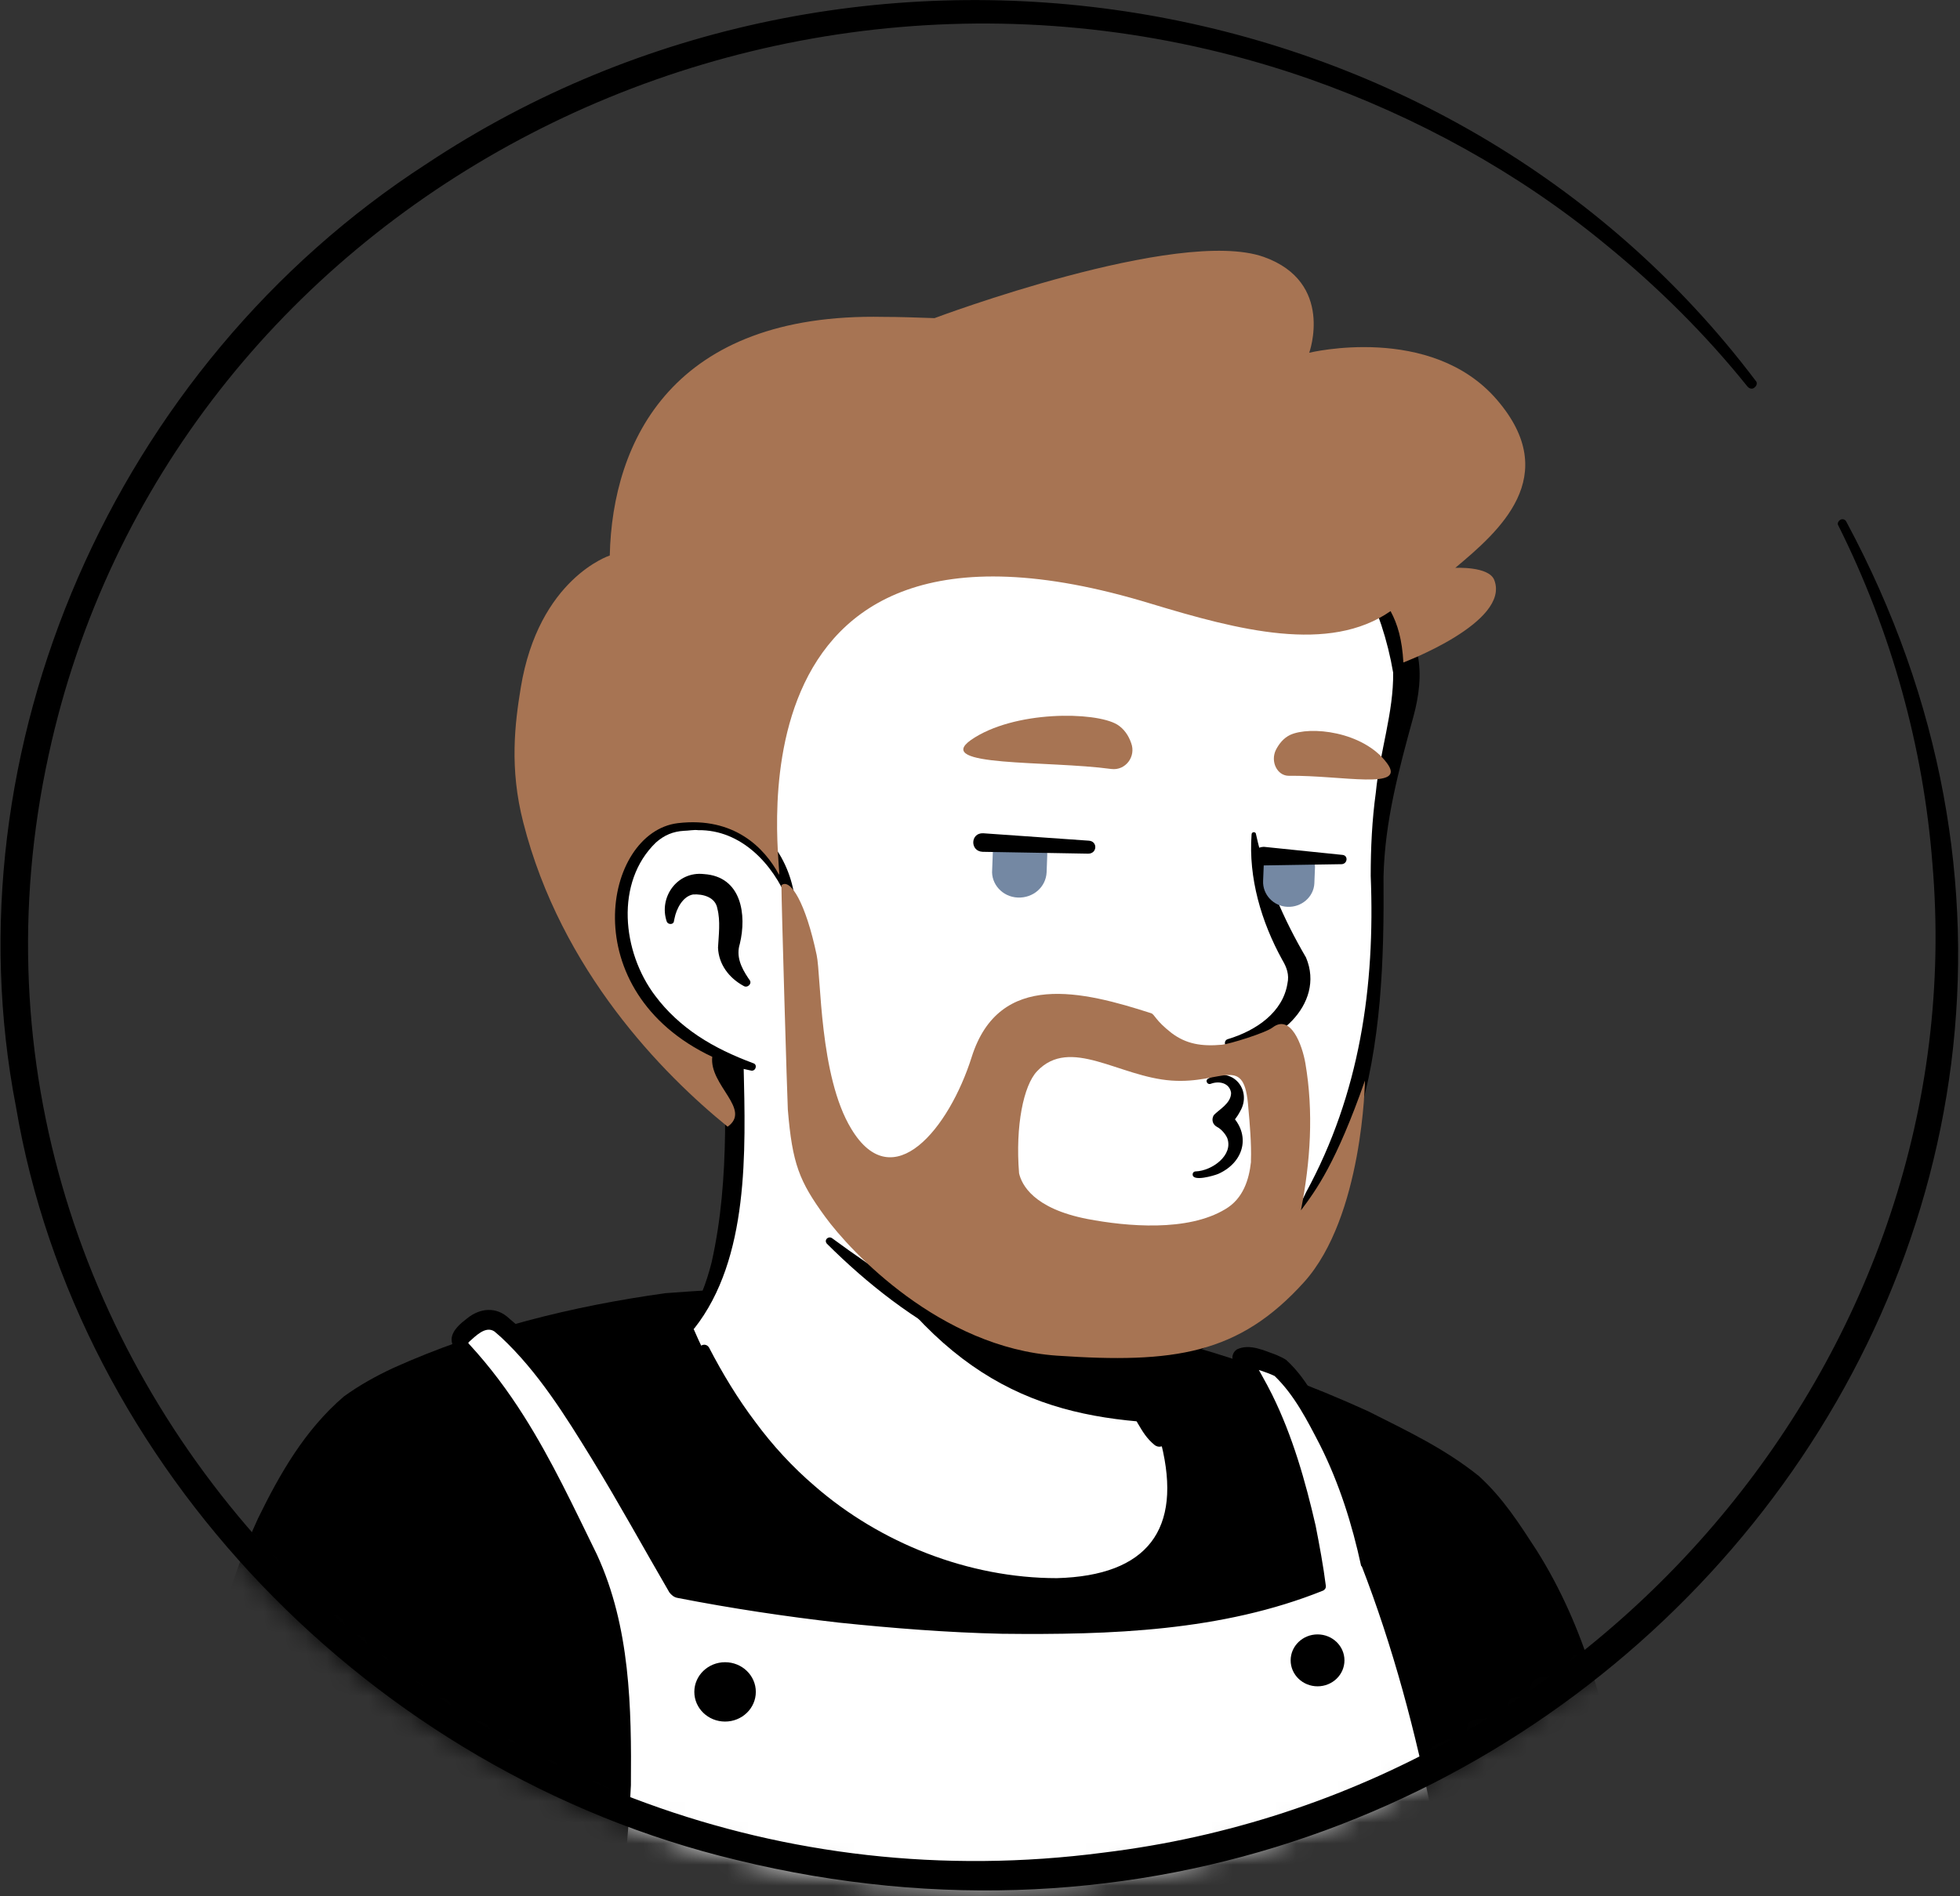 <svg width="93" height="90" viewBox="0 0 93 90" fill="none" xmlns="http://www.w3.org/2000/svg">
<rect x="0" y="0" width="93" height="90" fill="#333333" stroke="none"/>
<g clip-path="url(#clip0_12_1521)">
<mask id="mask0_12_1521" style="mask-type:alpha" maskUnits="userSpaceOnUse" x="0" y="0" width="93" height="90">
<path d="M46.348 89.481C71.945 89.481 92.695 69.45 92.695 44.741C92.695 20.031 71.945 0 46.348 0C20.75 0 0 20.031 0 44.741C0 69.45 20.75 89.481 46.348 89.481Z" fill="#D9D9D9"/>
</mask>
<g mask="url(#mask0_12_1521)">
<path d="M71.756 81.678C71.543 81.825 71.3 81.972 71.087 82.118C70.844 82.265 70.631 82.412 70.388 82.529C70.176 82.647 69.993 82.763 69.781 82.881C69.75 82.911 69.72 82.911 69.689 82.94C68.99 83.351 68.261 83.732 67.531 84.084C67.319 84.201 67.076 84.319 66.863 84.407C66.863 84.407 66.832 84.436 66.802 84.436C66.559 84.554 66.316 84.67 66.073 84.788C65.586 85.023 65.07 85.228 64.583 85.433C64.34 85.551 64.067 85.639 63.824 85.727C63.581 85.815 63.307 85.932 63.064 86.02C62.821 86.108 62.547 86.226 62.304 86.314C62.304 86.314 62.304 86.314 62.274 86.314C62.031 86.401 61.757 86.49 61.514 86.577C60.967 86.754 60.389 86.93 59.842 87.106C59.66 87.165 59.447 87.223 59.265 87.282C58.687 87.458 58.11 87.605 57.532 87.722C57.32 87.78 57.107 87.81 56.864 87.869C56.317 87.986 55.739 88.103 55.192 88.221C55.071 88.25 54.98 88.25 54.858 88.279C54.676 88.308 54.463 88.338 54.281 88.368C54.007 88.397 53.764 88.455 53.49 88.484C53.369 88.514 53.247 88.514 53.126 88.543C52.974 88.573 52.791 88.602 52.609 88.602C52.123 88.661 51.606 88.719 51.12 88.778C50.968 88.808 50.785 88.808 50.633 88.837H50.603C50.39 88.866 50.178 88.866 49.965 88.896C49.752 88.925 49.539 88.925 49.327 88.925C49.205 88.925 49.053 88.954 48.931 88.954C48.688 88.954 48.476 88.983 48.263 88.983C47.959 88.983 47.685 89.013 47.381 89.013C47.078 89.013 46.804 89.013 46.5 89.013C46.287 89.013 46.075 89.013 45.862 89.013C33.036 88.837 21.518 83.585 13.281 75.253C13.281 75.253 13.281 75.224 13.251 75.224C12.339 74.432 13.13 70.207 16.807 67.537C21.427 64.163 32.489 62.051 32.489 62.051C32.489 62.051 36.775 61.376 52.67 64.574C61.97 66.451 69.051 69.18 73.002 76.573C73.823 78.099 74.643 80.446 71.756 81.678Z" fill="white"/>
<path d="M52.761 64.251C58.596 65.395 64.826 66.627 69.629 70.353C71.239 71.615 72.303 73.463 73.184 75.253C73.61 76.133 74.035 77.042 74.37 78.011C74.552 78.656 74.826 79.39 74.674 80.152C74.643 80.358 74.461 80.622 74.309 80.769C73.61 81.444 72.85 81.854 72.09 82.382C67.623 85.375 62.486 87.487 57.168 88.602C45.315 91.096 32.489 89.159 22.065 83.145C18.6 81.12 15.409 78.656 12.674 75.752C12.37 75.4 12.37 74.813 12.37 74.432C12.4 73.551 12.643 72.701 12.947 71.908C13.677 70.09 14.619 68.27 16.23 67.009C17.384 66.246 18.631 65.601 19.907 65.073C23.919 63.43 28.143 62.285 32.489 61.816C32.854 61.787 32.915 62.285 32.55 62.344C28.386 63.166 24.253 64.398 20.393 66.07C18.995 66.745 17.506 67.332 16.381 68.388C15.318 69.503 14.558 70.882 13.95 72.29C13.555 73.141 13.281 74.49 13.403 75.165C15.318 77.366 17.567 79.302 19.998 80.974C33.31 89.951 53.521 90.539 67.683 83.057C68.96 82.382 70.206 81.619 71.391 80.827C71.969 80.446 72.576 80.123 73.032 79.683C73.063 79.654 73.032 79.683 73.032 79.713C73.032 79.742 73.002 79.771 73.002 79.771C73.032 79.419 72.911 78.949 72.759 78.48C72.212 76.778 71.331 74.989 70.388 73.434C68.899 71.116 66.376 69.649 63.824 68.476C62.061 67.684 60.207 67.068 58.323 66.481C56.438 65.894 54.524 65.395 52.609 64.955C52.123 64.838 52.275 64.163 52.761 64.251Z" fill="black"/>
<path d="M69.629 70.618C67.319 68.593 59.934 65.425 54.402 64.134C51.971 63.576 46.257 61.963 41.911 61.552C39.571 61.317 35.255 61.875 32.55 61.963C29.936 62.051 21.123 63.782 16.898 66.657C15.986 67.273 11.914 71.175 10.151 81.18C8.784 88.896 7.082 98.9 7.021 102.303H76.284C77.439 82.412 72.03 72.73 69.629 70.618Z" fill="black"/>
<path d="M69.112 71.175C67.714 70.031 65.921 69.151 64.249 68.388C61.635 67.185 58.9 66.158 56.104 65.366C53.308 64.633 50.39 63.928 47.594 63.283C45.71 62.872 43.795 62.52 41.88 62.315C40.027 62.168 38.021 62.373 36.136 62.491C34.708 62.608 33.219 62.667 31.76 62.784C27.505 63.342 23.189 64.427 19.299 66.188C18.57 66.54 17.871 66.892 17.232 67.361C15.622 68.769 14.467 70.735 13.555 72.642C12.066 75.81 11.245 79.273 10.698 82.705C10.242 85.404 9.695 88.426 9.27 91.125C8.692 94.822 8.024 98.577 7.841 102.303L7.051 101.54H76.284L75.494 102.245C75.92 94.147 75.555 85.815 72.911 78.04C72.029 75.634 70.966 73.053 69.112 71.175ZM70.176 70.06C71.331 71.116 72.09 72.319 72.911 73.581C75.221 77.248 76.315 81.415 76.923 85.639C77.774 91.154 77.743 96.788 77.105 102.332C77.105 102.743 76.74 103.066 76.315 103.036H7.081C6.656 103.036 6.291 102.685 6.291 102.274C6.322 101.277 6.443 100.338 6.534 99.37C6.869 96.524 7.325 93.707 7.811 90.89C8.236 88.191 8.814 85.169 9.27 82.47C9.878 78.92 10.729 75.341 12.248 72.055C13.281 69.943 14.467 67.86 16.321 66.275C17.05 65.747 17.84 65.307 18.661 64.926C22.764 63.078 27.14 61.992 31.578 61.376C33.036 61.259 34.526 61.2 36.015 61.053C38.021 60.907 39.966 60.701 42.032 60.848C44.038 61.053 45.983 61.405 47.928 61.816C50.846 62.462 53.673 63.136 56.56 63.899C59.417 64.721 62.213 65.747 64.918 66.98C66.772 67.918 68.534 68.74 70.176 70.06Z" fill="black"/>
<path d="M70.905 102.303C68.869 83.644 64.857 74.138 64.857 74.138C63.915 69.121 61.423 65.161 60.633 64.809C59.204 64.192 58.961 64.398 58.961 64.398C61.271 67.42 62.456 72.554 62.76 75.224C54.037 78.891 37.929 76.338 32.307 75.165C30.453 71.967 26.897 65.278 23.797 62.725C23.524 62.52 23.159 62.491 22.855 62.608C22.612 62.725 22.278 62.931 21.974 63.283C21.822 63.459 21.822 63.694 22.004 63.87C22.034 63.899 22.065 63.928 22.095 63.958C27.262 69.415 30.088 78.949 29.389 86.314C28.143 99.399 25.773 102.274 25.773 102.274H70.905V102.303Z" fill="white"/>
<path d="M70.328 101.804C70.054 100.807 69.872 99.839 69.811 98.811C68.899 90.509 67.623 82.088 64.583 74.255L65.009 74.402C64.857 74.49 64.675 74.432 64.583 74.314C64.158 72.349 63.55 70.412 62.638 68.593C62.031 67.42 61.423 66.217 60.48 65.307C60.116 65.131 59.63 64.985 59.234 64.867C59.174 64.838 59.113 64.838 59.082 64.838C59.082 64.838 59.082 64.838 59.113 64.838H59.143C59.174 64.838 59.143 64.838 59.204 64.779L59.265 64.222C59.538 64.662 60.146 65.747 60.359 66.188C61.331 68.153 61.939 70.295 62.425 72.407C62.608 73.346 62.79 74.314 62.912 75.282C62.912 75.37 62.882 75.429 62.79 75.488C57.988 77.424 52.67 77.6 47.533 77.541C44.95 77.483 42.367 77.277 39.814 77.013C37.261 76.72 34.708 76.338 32.155 75.84C31.973 75.81 31.851 75.693 31.76 75.576C30.514 73.434 29.359 71.322 28.082 69.239C26.836 67.214 25.529 65.102 23.767 63.459L23.463 63.195C23.037 62.902 22.551 63.43 22.247 63.694C22.217 63.723 22.217 63.752 22.247 63.782L22.277 63.811C23.25 64.867 24.101 66.011 24.861 67.214C26.198 69.327 27.232 71.556 28.326 73.786C29.906 77.219 29.967 81.033 29.936 84.729C29.754 88.397 29.298 92.064 28.69 95.672C28.174 98.137 27.718 100.718 26.35 102.919L25.742 101.687C39.935 101.482 56.104 101.599 70.328 101.804ZM71.513 102.831C56.925 103.036 40.331 103.154 25.742 103.066L25.134 101.834C26.046 100.367 26.472 98.665 26.958 97.022C27.748 94.118 28.265 91.154 28.63 88.162L28.842 86.372C29.389 82.177 27.991 78.099 27.049 74.05C26.32 70.53 24.466 67.244 22.034 64.544L21.73 64.222L21.7 64.192L21.67 64.163C21.518 63.987 21.427 63.782 21.427 63.547C21.457 63.136 21.852 62.814 22.156 62.579C22.764 62.08 23.554 61.992 24.162 62.579C25.226 63.459 26.077 64.486 26.897 65.542C29.146 68.476 30.97 71.733 32.793 74.93L32.398 74.637C37.382 75.664 42.458 76.397 47.564 76.72C52.609 76.955 57.897 76.955 62.638 75.077L62.517 75.282C62.395 74.344 62.243 73.405 62.03 72.466C61.605 70.618 60.967 68.799 60.116 67.068C59.964 66.745 59.599 66.129 59.417 65.806C59.174 65.395 58.87 65.014 58.566 64.662C58.383 64.457 58.505 64.163 58.687 64.046C59.295 63.752 59.994 64.105 60.572 64.31C60.693 64.368 60.906 64.457 61.028 64.544C62.122 65.542 62.73 66.95 63.337 68.241C63.763 69.18 64.097 70.148 64.371 71.116C64.675 72.085 64.887 73.082 65.07 74.079L64.614 73.874C64.766 73.786 64.948 73.816 65.039 73.962C67.136 79.654 68.595 85.58 69.78 91.507C70.267 93.883 70.662 96.26 71.057 98.636C71.391 100.014 71.482 101.482 71.513 102.831Z" fill="black"/>
<path d="M34.404 81.708C35.21 81.708 35.863 81.077 35.863 80.299C35.863 79.522 35.21 78.891 34.404 78.891C33.598 78.891 32.945 79.522 32.945 80.299C32.945 81.077 33.598 81.708 34.404 81.708Z" fill="black"/>
<path d="M62.517 80.035C63.222 80.035 63.793 79.484 63.793 78.803C63.793 78.123 63.222 77.571 62.517 77.571C61.812 77.571 61.24 78.123 61.24 78.803C61.24 79.484 61.812 80.035 62.517 80.035Z" fill="black"/>
<path d="M55.617 72.055C54.979 75.077 50.846 76.896 43.886 74.168C36.653 71.351 33.522 64.632 32.732 62.638C37.017 54.892 34.039 49.523 34.039 49.523C43.916 48.702 52.548 59.85 52.548 59.85L53.885 65.366C54.007 65.835 54.25 66.246 54.614 66.54C55.253 67.625 56.013 70.119 55.617 72.055Z" fill="white"/>
<path d="M32.58 62.725C33.158 61.875 33.522 60.877 33.766 59.909C34.221 57.885 34.373 55.831 34.404 53.777V53.014C34.313 52.252 34.039 51.46 33.735 50.755C33.34 49.817 34.769 49.23 35.224 50.169C35.285 50.286 35.285 50.491 35.285 50.609C35.376 54.599 35.559 59.733 32.945 63.048C32.763 63.224 32.398 62.96 32.58 62.725Z" fill="black"/>
<path d="M52.882 59.792C53.338 60.056 53.49 60.408 53.551 60.76C53.733 61.464 53.672 62.227 53.855 62.96C54.007 63.664 54.463 64.339 54.584 65.073C54.736 65.835 55.192 67.449 55.374 68.241C55.435 68.417 55.313 68.623 55.101 68.652C54.979 68.681 54.888 68.652 54.797 68.593C54.402 68.27 54.219 67.948 53.976 67.537C53.581 66.833 53.308 66.188 53.065 65.395C52.852 64.691 52.943 63.928 52.761 63.195C52.609 62.491 52.183 61.816 52.031 61.083C51.94 60.731 51.91 60.349 52.183 59.909C52.365 59.733 52.669 59.674 52.882 59.792Z" fill="black"/>
<path d="M55.071 67.537C49.266 67.244 44.524 65.483 39.905 57.533C43.795 60.848 48.384 62.109 53.217 62.696L53.855 65.395C53.976 65.865 54.706 67.244 55.071 67.537Z" fill="black"/>
<path d="M54.828 66.451C55.861 68.329 56.469 70.676 55.83 72.759C55.344 74.226 53.946 75.312 52.426 75.723C48.901 76.632 44.828 75.195 41.698 73.581C37.838 71.498 34.981 68.006 33.158 64.192C33.036 63.899 33.462 63.664 33.644 63.958C34.282 65.19 35.012 66.393 35.832 67.478C36.653 68.593 37.595 69.62 38.659 70.53C41.759 73.229 45.953 74.901 50.147 74.901C54.463 74.784 56.104 72.583 55.101 68.534C54.949 67.889 54.706 67.214 54.372 66.657C54.189 66.422 54.645 66.158 54.828 66.451Z" fill="black"/>
<path d="M66.589 31.216C67.136 33.681 65.313 36.321 65.313 42.893C65.313 49.611 64.036 56.916 58.778 61.992C54.25 66.364 49.053 66.188 42.944 61.581C42.093 60.936 39.115 58.765 38.355 58.031C37.473 57.181 36.987 56.564 36.562 55.919C36.197 55.332 36.288 51.929 35.772 51.137C34.434 48.995 34.161 51.313 32.428 49.435C30.027 46.912 27.14 41.837 28.569 32.859C30.878 18.307 42.822 16.606 51.667 18.219C60.572 19.862 65.13 24.732 66.589 31.216Z" fill="white"/>
<path d="M33.948 52.046C33.249 50.931 32.368 49.934 31.547 48.907C30.726 47.822 30.058 46.677 29.511 45.445C26.411 38.199 26.867 28.722 32.368 22.62C36.136 18.454 42.093 17.075 47.564 17.368C53.034 17.691 58.718 19.041 62.76 22.855C65.1 25.055 66.589 27.989 67.258 31.04C67.471 32.008 67.319 33.064 67.075 33.974C66.376 36.526 65.708 38.961 65.647 41.602C65.677 45.533 65.556 49.553 64.371 53.337C63.52 55.86 62.517 58.383 60.936 60.584C59.295 62.814 56.833 64.603 54.007 65.131C48.323 66.246 43.005 62.784 39.236 59.029C39.084 58.853 39.297 58.648 39.479 58.765C41.637 60.349 43.856 61.816 46.257 62.814C53.186 65.894 58.93 63.048 61.969 56.594C64.522 51.9 65.252 46.824 65.039 41.572C65.039 40.252 65.1 38.932 65.282 37.612C65.465 35.705 66.133 33.798 66.103 31.92C65.586 28.869 64.127 25.935 61.939 23.676C56.742 18.366 46.773 16.811 39.783 19.217C31.547 22.033 29.328 30.043 28.872 37.7C28.569 42.277 29.967 46.765 33.553 49.905L34.981 51.342C35.468 51.988 34.434 52.751 33.948 52.046Z" fill="black"/>
<path d="M37.534 42.717C37.534 42.717 36.592 38.316 32.155 38.844C28.325 39.313 26.988 48.174 35.68 50.638" fill="white"/>
<path d="M35.285 46.795C34.586 46.413 34.1 45.768 34.069 44.976C34.1 44.389 34.191 43.714 34.039 43.127C33.948 42.57 33.34 42.423 32.884 42.453C32.398 42.541 32.094 43.127 32.003 43.597C32.003 43.626 31.973 43.714 31.973 43.744C31.942 43.89 31.699 43.89 31.638 43.744C31.243 42.599 32.124 41.338 33.401 41.485C35.194 41.602 35.437 43.421 35.103 44.8C34.92 45.387 35.164 45.915 35.498 46.413L35.559 46.501C35.711 46.677 35.468 46.912 35.285 46.795Z" fill="black"/>
<path d="M59.599 39.607C60.055 41.69 60.906 43.626 61.969 45.445C62.912 47.675 60.48 49.787 58.322 49.699C58.079 49.699 58.049 49.377 58.262 49.318C59.629 48.907 60.875 48.027 61.088 46.677C61.179 46.267 61.058 45.915 60.845 45.562C59.842 43.744 59.234 41.66 59.386 39.607C59.386 39.46 59.599 39.46 59.599 39.607Z" fill="black"/>
<path d="M37.382 42.746C36.683 41.015 35.164 39.372 33.127 39.401C32.945 39.372 32.641 39.431 32.459 39.431C31.942 39.46 31.517 39.636 31.122 39.988C29.177 41.866 29.511 45.181 31.091 47.264C31.638 47.998 32.337 48.643 33.127 49.171C33.918 49.699 34.799 50.11 35.741 50.462C35.954 50.521 35.863 50.843 35.65 50.814C33.614 50.403 31.669 49.435 30.331 47.822C28.265 45.416 27.839 41.397 30.301 39.049C30.848 38.58 31.608 38.228 32.368 38.228C32.611 38.228 32.975 38.169 33.219 38.228C34.495 38.287 35.711 38.903 36.501 39.871C37.2 40.692 37.595 41.69 37.717 42.687C37.717 42.863 37.443 42.922 37.382 42.746Z" fill="black"/>
<path d="M57.32 51.196C58.444 50.55 59.447 51.724 58.839 52.751C58.687 53.044 58.505 53.249 58.292 53.484L58.262 52.78C59.386 53.719 59.113 55.127 57.806 55.714C57.593 55.802 56.59 56.095 56.59 55.743C56.59 55.655 56.651 55.596 56.742 55.596C57.502 55.567 58.535 54.834 58.231 54.012C58.14 53.807 57.928 53.572 57.745 53.484C57.532 53.367 57.472 53.132 57.593 52.926C57.836 52.663 58.414 52.369 58.414 51.87C58.353 51.43 57.897 51.283 57.472 51.43C57.289 51.518 57.168 51.283 57.32 51.196Z" fill="black"/>
<path d="M49.691 40.516C49.691 40.546 49.691 40.575 49.691 40.575L49.661 41.397C49.63 42.101 49.023 42.629 48.293 42.599C47.564 42.57 47.017 41.954 47.077 41.279L47.108 40.458C47.108 40.311 47.169 40.135 47.229 40.018L49.661 40.135C49.661 40.252 49.691 40.37 49.691 40.516Z" fill="#7488A3"/>
<path d="M62.395 41.162L62.365 41.925C62.334 42.57 61.757 43.069 61.088 43.039C60.419 43.01 59.903 42.453 59.933 41.807L59.964 41.044C59.964 40.898 59.994 40.751 60.055 40.634L62.334 40.722C62.365 40.868 62.395 41.015 62.395 41.162Z" fill="#7488A3"/>
<path d="M52.73 36.497C53.399 36.585 53.916 35.91 53.672 35.265C53.551 34.913 53.338 34.59 53.004 34.385C51.971 33.769 48.111 33.71 46.074 35.118C44.251 36.409 49.691 36.086 52.73 36.497Z" fill="#A77453"/>
<path d="M61.149 36.82C60.602 36.82 60.267 36.145 60.541 35.588C60.693 35.294 60.906 35.03 61.21 34.883C62.152 34.443 64.674 34.707 65.799 36.204C66.802 37.524 63.672 36.79 61.149 36.82Z" fill="#A77453"/>
<path d="M51.636 40.516L46.621 40.428C46.014 40.399 46.044 39.519 46.652 39.548L51.666 39.9C52.092 39.93 52.062 40.516 51.636 40.516Z" fill="black"/>
<path d="M63.672 41.015L59.964 41.074C59.356 41.074 59.325 40.223 59.933 40.194C59.964 40.194 59.964 40.194 59.994 40.194L63.702 40.575C63.975 40.604 63.945 40.986 63.672 41.015Z" fill="black"/>
</g>
<path d="M69.051 26.952C71.118 25.221 74.157 22.61 71.026 18.972C67.896 15.334 62.121 16.742 62.121 16.742C62.121 16.742 63.337 13.397 59.964 12.194C55.891 10.757 44.342 15.099 44.342 15.099C43.491 15.07 42.671 15.04 41.911 15.04C31.942 14.835 29.055 20.908 28.933 26.365C28.933 26.365 25.56 27.451 24.709 32.643C24.435 34.316 24.162 36.457 24.83 39.039C26.623 46.08 31.456 50.98 34.526 53.474C35.68 52.652 33.644 51.508 33.796 50.158C27.201 47.048 28.629 39.509 32.155 39.069C34.86 38.746 36.288 40.271 36.957 41.504C37.23 41.856 33.583 22.228 54.615 28.653C58.778 29.915 63.064 31.03 65.981 29.005C66.316 29.622 66.528 30.355 66.589 31.441C66.589 31.441 71.665 29.534 70.905 27.538C70.662 26.864 69.051 26.952 69.051 26.952Z" fill="#A77453"/>
<path d="M61.727 57.446C62.182 55.128 62.334 52.781 61.939 50.464C61.787 49.584 61.24 48.117 60.389 48.762C60.055 49.026 58.323 49.554 57.988 49.584C57.016 49.672 56.286 49.554 55.587 49.026C54.797 48.41 54.797 48.146 54.615 48.087C51.423 47.06 47.412 46.033 46.105 50.17C45.041 53.544 42.367 56.859 40.391 53.574C38.872 51.08 38.963 46.327 38.75 45.329C38.233 42.865 37.504 41.662 37.078 42.014C37.078 42.806 37.352 52.165 37.382 52.664C37.595 55.246 37.929 56.067 39.145 57.739C40.361 59.412 44.616 63.959 50.147 64.341C55.709 64.722 58.778 64.282 61.878 60.849C64.675 57.739 64.766 51.285 64.766 51.285C63.398 55.187 62.456 56.478 61.727 57.446ZM49.205 50.845C50.785 49.173 53.095 51.109 55.587 51.285C58.049 51.461 59.052 49.965 59.234 52.605C59.295 53.251 59.386 54.336 59.356 55.07C59.356 55.099 59.356 55.128 59.356 55.158C59.265 55.979 58.991 56.889 58.14 57.388C56.347 58.473 53.46 58.209 51.606 57.857C49.023 57.358 48.475 56.214 48.354 55.686C48.172 53.427 48.567 51.52 49.205 50.845Z" fill="#A77453"/>
<path d="M87.591 24.732C106.039 59.029 73.61 97.726 34.951 88.279C17.597 84.113 3.647 69.591 0.76 52.545C-2.523 35.587 5.41 17.368 20.241 7.775C40.574 -5.721 68.747 -1.232 83.305 18.073C83.396 18.16 83.366 18.307 83.244 18.395C83.153 18.483 83.001 18.454 82.909 18.337C80.904 15.843 78.624 13.584 76.132 11.559C72.029 8.185 67.227 5.545 62.152 3.755C36.319 -5.281 7.963 9.74 2.31 35.822C-4.073 65.043 21.67 91.947 52.366 87.927C76.041 85.052 93.639 63.958 91.693 41.015C91.268 35.47 89.748 29.984 87.225 24.938C87.165 24.85 87.225 24.732 87.317 24.674C87.408 24.615 87.529 24.644 87.591 24.732Z" fill="black"/>
</g>
<defs>
<clipPath id="clip0_12_1521">
<rect width="93" height="90" fill="white"/>
</clipPath>
</defs>
</svg>
